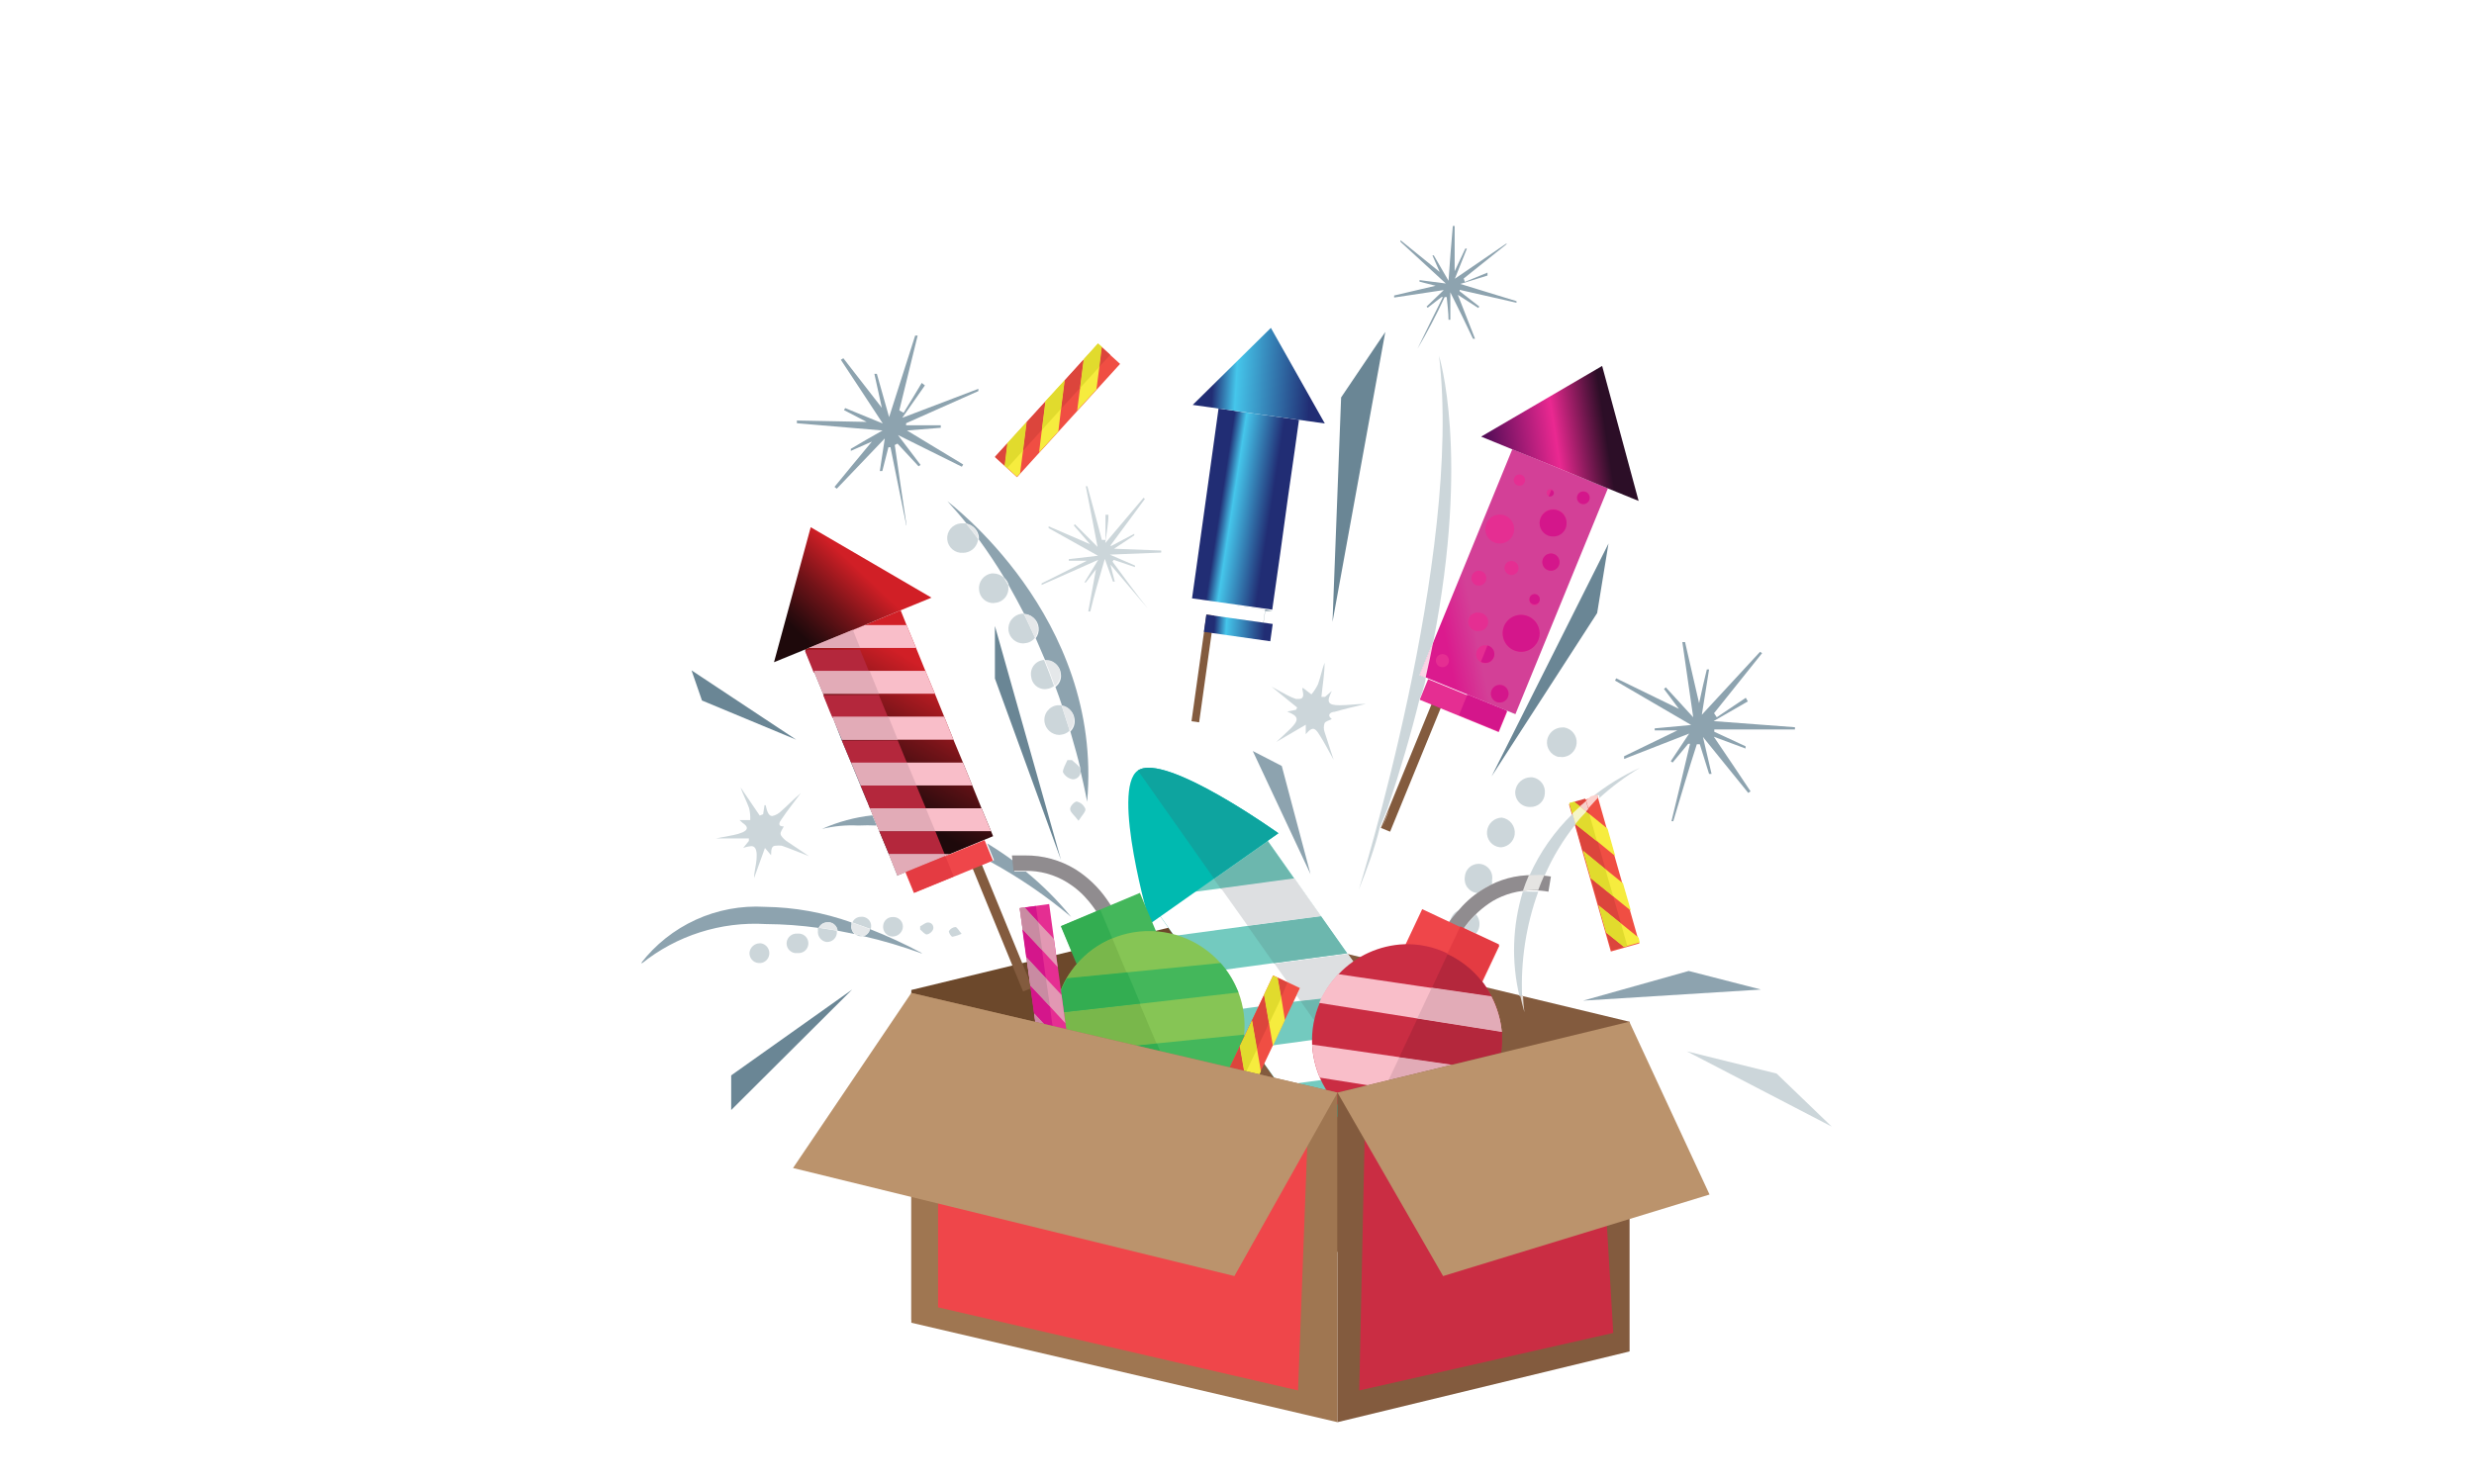 <svg width="320" height="192" viewBox="0 0 320 192" fill="none" xmlns="http://www.w3.org/2000/svg">
<g clip-path="url(#clip0_9_244)" filter="url(#filter0_d_9_244)">
<path fill-rule="evenodd" clip-rule="evenodd" d="M124.585 69.523C124.334 69.544 124.083 69.516 123.843 69.439C123.604 69.363 123.382 69.241 123.19 69.079C122.999 68.917 122.84 68.719 122.725 68.496C122.61 68.273 122.54 68.029 122.519 67.779C122.497 67.529 122.526 67.277 122.602 67.038C122.678 66.799 122.801 66.577 122.962 66.385C123.124 66.193 123.322 66.035 123.546 65.92C123.769 65.804 124.012 65.734 124.262 65.713H124.936C125.483 66.377 126.011 67.051 126.519 67.735C126.48 68.164 126.302 68.569 126.011 68.887C125.719 69.205 125.331 69.418 124.907 69.493L124.585 69.523Z" fill="#CCD6DA"/>
<path fill-rule="evenodd" clip-rule="evenodd" d="M137.011 93.085C136.552 93.078 136.11 92.909 135.762 92.61C135.414 92.31 135.182 91.897 135.107 91.444C135.065 91.189 135.076 90.928 135.139 90.678C135.201 90.427 135.314 90.192 135.47 89.987C135.627 89.781 135.823 89.609 136.048 89.482C136.272 89.355 136.52 89.275 136.777 89.246H137.305C137.685 90.389 138.037 91.503 138.359 92.528C138.057 92.823 137.665 93.008 137.246 93.056L137.011 93.085Z" fill="#CCD6DA"/>
<path fill-rule="evenodd" clip-rule="evenodd" d="M132.351 81.245C131.89 81.244 131.445 81.077 131.096 80.776C130.746 80.476 130.516 80.06 130.446 79.604C130.379 79.092 130.517 78.573 130.83 78.162C131.143 77.751 131.605 77.479 132.117 77.406H132.41C132.937 78.432 133.406 79.487 133.875 80.513C133.721 80.713 133.527 80.879 133.304 81.001C133.082 81.122 132.838 81.195 132.585 81.216L132.351 81.245Z" fill="#CCD6DA"/>
<path fill-rule="evenodd" clip-rule="evenodd" d="M128.512 76.028C128.042 76.037 127.586 75.867 127.238 75.551C126.889 75.235 126.674 74.798 126.637 74.329C126.577 73.833 126.712 73.334 127.012 72.935C127.313 72.536 127.756 72.269 128.249 72.189H128.512C129 72.205 129.467 72.392 129.831 72.717L130.417 73.713C130.417 73.713 130.417 73.713 130.417 73.889C130.45 74.145 130.429 74.404 130.357 74.652C130.285 74.899 130.163 75.129 129.998 75.327C129.833 75.525 129.629 75.687 129.398 75.803C129.168 75.918 128.916 75.985 128.659 75.999L128.512 76.028Z" fill="#CCD6DA"/>
<path fill-rule="evenodd" clip-rule="evenodd" d="M135.164 87.165C134.719 87.167 134.289 87.003 133.959 86.705C133.628 86.407 133.421 85.996 133.377 85.553C133.326 85.299 133.33 85.037 133.39 84.784C133.449 84.532 133.561 84.295 133.719 84.09C133.878 83.884 134.078 83.715 134.307 83.593C134.536 83.472 134.788 83.401 135.047 83.385C135.516 84.528 135.956 85.641 136.337 86.755C136.063 86.963 135.74 87.094 135.399 87.136L135.164 87.165Z" fill="#CCD6DA"/>
<path fill-rule="evenodd" clip-rule="evenodd" d="M138.77 98.829C138.496 98.787 138.235 98.681 138.011 98.518C137.786 98.354 137.604 98.139 137.48 97.891C137.48 97.452 137.832 96.865 138.067 96.338H138.653C139.034 96.719 139.561 97.041 139.766 97.481V97.862C139.759 98.121 139.65 98.367 139.464 98.547C139.278 98.728 139.029 98.829 138.77 98.829Z" fill="#CCD6DA"/>
<path fill-rule="evenodd" clip-rule="evenodd" d="M139.501 104.192C138.974 103.489 138.446 103.108 138.417 102.697C138.388 102.287 139.003 101.701 139.267 101.701C139.514 101.757 139.744 101.871 139.938 102.034C140.132 102.198 140.283 102.405 140.38 102.639C140.498 102.961 139.97 103.459 139.501 104.192Z" fill="#CCD6DA"/>
<path fill-rule="evenodd" clip-rule="evenodd" d="M98.123 122.596C97.951 122.586 97.784 122.54 97.632 122.463C97.479 122.385 97.343 122.277 97.234 122.146C97.124 122.014 97.042 121.861 96.993 121.697C96.945 121.532 96.93 121.36 96.95 121.19C96.998 120.879 97.153 120.594 97.389 120.385C97.624 120.177 97.925 120.057 98.24 120.047H98.445C98.772 120.104 99.064 120.286 99.26 120.553C99.457 120.821 99.543 121.154 99.5 121.483C99.463 121.812 99.298 122.114 99.04 122.322C98.782 122.531 98.453 122.629 98.123 122.596Z" fill="#CCD6DA"/>
<path fill-rule="evenodd" clip-rule="evenodd" d="M115.501 119.167H115.325C115.156 119.146 114.993 119.091 114.846 119.005C114.699 118.919 114.571 118.804 114.47 118.667C114.368 118.53 114.296 118.374 114.257 118.208C114.217 118.042 114.212 117.87 114.241 117.702C114.278 117.404 114.424 117.131 114.652 116.936C114.88 116.741 115.172 116.638 115.472 116.647H115.677C115.848 116.664 116.013 116.717 116.162 116.802C116.312 116.887 116.442 117.002 116.544 117.14C116.646 117.278 116.718 117.435 116.755 117.603C116.793 117.771 116.795 117.944 116.761 118.112C116.697 118.403 116.539 118.663 116.311 118.854C116.083 119.045 115.798 119.155 115.501 119.167Z" fill="#CCD6DA"/>
<path fill-rule="evenodd" clip-rule="evenodd" d="M107.06 119.872H106.884C106.543 119.814 106.239 119.625 106.036 119.346C105.834 119.066 105.749 118.719 105.8 118.377C105.783 118.26 105.783 118.142 105.8 118.025L108.232 118.406C108.245 118.543 108.245 118.68 108.232 118.817C108.186 119.1 108.044 119.358 107.831 119.55C107.618 119.742 107.346 119.855 107.06 119.872Z" fill="#CCD6DA"/>
<path fill-rule="evenodd" clip-rule="evenodd" d="M103.046 121.307H102.812C102.481 121.257 102.185 121.077 101.987 120.808C101.789 120.539 101.706 120.202 101.757 119.872C101.806 119.566 101.963 119.289 102.2 119.09C102.437 118.89 102.737 118.783 103.046 118.787H103.398C103.732 118.814 104.042 118.973 104.259 119.229C104.476 119.484 104.583 119.816 104.555 120.15C104.528 120.484 104.369 120.794 104.114 121.011C103.858 121.228 103.527 121.335 103.193 121.307H103.046Z" fill="#CCD6DA"/>
<path fill-rule="evenodd" clip-rule="evenodd" d="M111.455 119.138H111.221C110.987 119.089 110.767 118.989 110.576 118.845L111.749 119.109L111.455 119.138ZM112.628 118.2L110.254 117.35C110.343 117.129 110.497 116.941 110.696 116.81C110.895 116.679 111.129 116.612 111.368 116.617H111.631C111.796 116.638 111.954 116.693 112.096 116.778C112.239 116.863 112.362 116.976 112.458 117.111C112.555 117.246 112.622 117.399 112.656 117.562C112.69 117.724 112.691 117.891 112.657 118.054C112.657 118.054 112.628 118.171 112.628 118.2Z" fill="#CCD6DA"/>
<path fill-rule="evenodd" clip-rule="evenodd" d="M119.897 118.903C119.604 118.903 119.311 118.493 119.018 118.258V117.848C119.369 117.672 119.692 117.35 120.043 117.35C120.153 117.348 120.262 117.373 120.36 117.422C120.458 117.471 120.542 117.544 120.606 117.634C120.669 117.723 120.71 117.827 120.724 117.936C120.739 118.045 120.726 118.155 120.688 118.258C120.615 118.42 120.506 118.562 120.368 118.674C120.231 118.786 120.07 118.864 119.897 118.903Z" fill="#CCD6DA"/>
<path fill-rule="evenodd" clip-rule="evenodd" d="M123.208 119.198C123.003 119.198 122.681 118.612 122.739 118.465C122.827 118.321 122.947 118.198 123.089 118.107C123.231 118.015 123.392 117.957 123.56 117.938C123.794 117.938 124 118.377 124.381 118.817C124.006 118.989 123.612 119.116 123.208 119.198Z" fill="#CCD6DA"/>
<path fill-rule="evenodd" clip-rule="evenodd" d="M138.565 116.647C135.324 113.921 131.819 111.525 128.103 109.496L128.571 109.291L127.692 107.122C128.894 107.855 130.037 108.617 131.062 109.379L131.209 110.756H132.674C134.821 112.507 136.785 114.471 138.536 116.617L138.565 116.647ZM106.328 105.247C108.391 104.323 110.587 103.73 112.834 103.488L113.391 104.807C112.6 104.768 111.808 104.768 111.017 104.807C109.441 104.725 107.862 104.873 106.328 105.247Z" fill="#8DA3AF"/>
<path d="M206.632 101L202.939 102.049L208.354 121.106L212.046 120.056L206.632 101Z" fill="#F04E43"/>
<path fill-rule="evenodd" clip-rule="evenodd" d="M203.008 101.906L203.77 104.573L206.671 106.918L208.928 108.764L207.931 105.218L205.645 103.372L203.623 101.73L203.008 101.906Z" fill="#F6EC3E"/>
<path fill-rule="evenodd" clip-rule="evenodd" d="M204.768 108.061L205.764 111.636L208.665 113.98L210.951 115.827L209.925 112.281L207.64 110.434L204.768 108.061Z" fill="#F6EC3E"/>
<path fill-rule="evenodd" clip-rule="evenodd" d="M206.76 115.123L207.756 118.669L210.042 120.515L212.093 119.929L211.947 119.314L209.661 117.468L206.76 115.123Z" fill="#F6EC3E"/>
<path fill-rule="evenodd" clip-rule="evenodd" d="M208.43 120.985L207.551 117.908L208.43 120.985L210.042 120.516L208.43 120.985Z" fill="#2B5166"/>
<path fill-rule="evenodd" clip-rule="evenodd" d="M208.43 120.985L207.551 117.908L207.756 118.67L210.042 120.516L208.43 120.985Z" fill="#DC453C"/>
<path fill-rule="evenodd" clip-rule="evenodd" d="M210.336 120.428L210.482 120.398L210.336 120.428Z" fill="#2B5166"/>
<path fill-rule="evenodd" clip-rule="evenodd" d="M209.661 117.469L206.76 115.124L205.764 111.637L208.665 113.981L209.661 117.469Z" fill="#DC453C"/>
<path fill-rule="evenodd" clip-rule="evenodd" d="M203.623 101.731L205.059 101.32L203.623 101.731Z" fill="#2B5166"/>
<path fill-rule="evenodd" clip-rule="evenodd" d="M207.638 110.434L204.707 108.061L203.74 104.632L206.671 106.947L207.667 110.464L207.638 110.434ZM205.645 103.372L205.147 102.991L205.44 102.668L205.645 103.372ZM204.356 102.317L203.623 101.731L205.059 101.32V101.643L204.356 102.317Z" fill="#DC453C"/>
<path fill-rule="evenodd" clip-rule="evenodd" d="M206.642 106.918L203.711 104.602C204.151 104.046 204.62 103.518 205.089 102.991L205.587 103.372L206.583 106.918H206.642ZM203.359 103.225L204.356 102.316L203.623 101.73L202.979 101.906L203.359 103.225Z" fill="#E1DB2D"/>
<path fill-rule="evenodd" clip-rule="evenodd" d="M208.665 113.98L205.764 111.636L204.768 108.061L207.64 110.434L208.665 113.98Z" fill="#E1DB2D"/>
<path fill-rule="evenodd" clip-rule="evenodd" d="M210.042 120.515L207.756 118.669L207.551 117.907L206.76 115.123L209.661 117.468L210.482 120.398L210.335 120.427L210.042 120.515Z" fill="#E1DB2D"/>
<path d="M142.038 42.5L128.705 57.152L131.545 59.736L144.878 45.083L142.038 42.5Z" fill="#F04E43"/>
<path fill-rule="evenodd" clip-rule="evenodd" d="M142.022 42.443L140.176 44.495L139.707 48.187L139.326 51.118L141.817 48.392L142.198 45.462L142.521 42.883L142.022 42.443Z" fill="#F6EC3E"/>
<path fill-rule="evenodd" clip-rule="evenodd" d="M137.714 47.191L135.223 49.917L134.754 53.639L134.402 56.54L136.893 53.815L137.245 50.884L137.714 47.191Z" fill="#F6EC3E"/>
<path fill-rule="evenodd" clip-rule="evenodd" d="M132.792 52.613L130.301 55.339L129.949 58.24L131.532 59.676L131.942 59.236L132.323 56.306L132.792 52.613Z" fill="#F6EC3E"/>
<path fill-rule="evenodd" clip-rule="evenodd" d="M129.948 58.239L128.688 57.097L136.805 48.188L135.223 49.917L134.754 53.638L132.321 56.305L132.79 52.613L130.299 55.338L129.948 58.239Z" fill="#DC453C"/>
<path fill-rule="evenodd" clip-rule="evenodd" d="M143.606 43.91L142.521 42.885L143.606 43.91Z" fill="#2B5166"/>
<path fill-rule="evenodd" clip-rule="evenodd" d="M137.246 50.885L137.715 47.193L142.023 42.445L140.147 44.497L139.679 48.219L137.246 50.885ZM142.17 45.464L142.492 42.885L143.606 43.911L142.17 45.464Z" fill="#DC453C"/>
<path fill-rule="evenodd" clip-rule="evenodd" d="M139.707 48.187L140.176 44.495L142.022 42.443L142.52 42.883L142.198 45.462L139.707 48.187Z" fill="#E1DB2D"/>
<path fill-rule="evenodd" clip-rule="evenodd" d="M134.754 53.639L135.223 49.917L136.805 48.188L137.714 47.191L137.245 50.884L134.754 53.639Z" fill="#E1DB2D"/>
<path fill-rule="evenodd" clip-rule="evenodd" d="M130.272 58.562L129.949 58.24L130.301 55.339L132.792 52.613L132.323 56.306L130.272 58.562Z" fill="#E1DB2D"/>
<path fill-rule="evenodd" clip-rule="evenodd" d="M117.875 168.755L155.621 154.043V116.941L117.875 126.085V168.755Z" fill="#6C482B"/>
<path fill-rule="evenodd" clip-rule="evenodd" d="M155.621 116.941L210.746 130.188V172.857L155.621 154.043V116.941Z" fill="#835B3E"/>
<path fill-rule="evenodd" clip-rule="evenodd" d="M201.867 95.927H201.544C201.084 95.809 200.683 95.526 200.418 95.131C200.153 94.737 200.043 94.258 200.108 93.788C200.184 93.327 200.419 92.907 200.772 92.602C201.126 92.296 201.575 92.125 202.042 92.117H202.335C202.811 92.201 203.238 92.459 203.532 92.842C203.827 93.224 203.968 93.703 203.928 94.184C203.887 94.665 203.668 95.114 203.314 95.442C202.96 95.769 202.496 95.953 202.013 95.956L201.867 95.927Z" fill="#CCD6DA"/>
<path fill-rule="evenodd" clip-rule="evenodd" d="M190.905 118.786L189.381 118.083C189.452 117.97 189.531 117.862 189.616 117.76C190.013 117.244 190.444 116.755 190.905 116.295C191.086 116.507 191.219 116.756 191.295 117.024C191.371 117.292 191.388 117.573 191.345 117.848C191.291 118.197 191.138 118.522 190.905 118.786ZM187.564 117.204C187.621 116.892 187.751 116.599 187.945 116.349C188.139 116.099 188.391 115.899 188.678 115.768C188.279 116.234 187.907 116.723 187.564 117.233V117.204Z" fill="#CCD6DA"/>
<path fill-rule="evenodd" clip-rule="evenodd" d="M194.246 107.62H194.012C193.519 107.569 193.066 107.324 192.753 106.939C192.44 106.555 192.292 106.062 192.341 105.569C192.384 105.089 192.602 104.642 192.953 104.312C193.305 103.983 193.765 103.794 194.246 103.781C194.758 103.854 195.22 104.126 195.533 104.537C195.846 104.949 195.984 105.467 195.917 105.979C195.856 106.398 195.66 106.785 195.358 107.081C195.056 107.378 194.666 107.567 194.246 107.62Z" fill="#CCD6DA"/>
<path fill-rule="evenodd" clip-rule="evenodd" d="M197.938 102.405H197.762C197.504 102.391 197.253 102.325 197.022 102.209C196.792 102.093 196.588 101.931 196.423 101.733C196.258 101.535 196.136 101.305 196.063 101.058C195.991 100.811 195.971 100.551 196.003 100.295C196.073 99.821 196.308 99.387 196.668 99.071C197.027 98.754 197.488 98.575 197.967 98.566H198.201C198.697 98.639 199.145 98.904 199.447 99.305C199.748 99.706 199.88 100.209 199.813 100.706C199.783 101.177 199.57 101.619 199.22 101.936C198.87 102.253 198.41 102.422 197.938 102.405Z" fill="#CCD6DA"/>
<path fill-rule="evenodd" clip-rule="evenodd" d="M191.081 113.54C190.833 113.516 190.593 113.441 190.375 113.319C190.158 113.198 189.968 113.033 189.816 112.835C189.665 112.638 189.556 112.411 189.497 112.169C189.437 111.927 189.427 111.676 189.469 111.431C189.499 110.972 189.704 110.542 190.043 110.231C190.381 109.92 190.826 109.752 191.286 109.76H191.315C191.572 109.772 191.824 109.839 192.053 109.958C192.283 110.076 192.483 110.242 192.642 110.446C192.801 110.649 192.914 110.884 192.973 111.135C193.032 111.386 193.036 111.647 192.985 111.899C193.002 112.065 193.002 112.232 192.985 112.398C192.673 112.546 192.37 112.712 192.077 112.896C191.733 113.092 191.401 113.308 191.081 113.54Z" fill="#CCD6DA"/>
<path d="M163.194 105.672L149.301 115.465L167.756 141.646L181.649 131.853L163.194 105.672Z" fill="#73CABF"/>
<path d="M180.451 132.757L168.953 140.861L171.064 143.855L182.561 135.751L180.451 132.757Z" fill="#00BAB0"/>
<path fill-rule="evenodd" clip-rule="evenodd" d="M149.32 115.447L151.899 119.08L161.394 117.791L170.86 116.531L167.431 111.637L157.936 112.926L154.625 113.366L151.694 113.776L149.32 115.447Z" fill="white"/>
<path fill-rule="evenodd" clip-rule="evenodd" d="M155.27 123.886L158.728 128.78L168.194 127.49L177.689 126.201L174.26 121.336L164.765 122.596L155.27 123.886Z" fill="white"/>
<path fill-rule="evenodd" clip-rule="evenodd" d="M162.098 133.587L165.556 138.452L173.849 137.338L181.645 131.828L181.088 131.008L171.593 132.297L162.098 133.587Z" fill="white"/>
<path fill-rule="evenodd" clip-rule="evenodd" d="M148.734 117.527L165.351 105.805C165.351 105.805 150.698 95.284 147.181 97.687C143.665 100.09 148.734 117.527 148.734 117.527Z" fill="#00BAB0"/>
<path fill-rule="evenodd" clip-rule="evenodd" d="M169.893 129.894L168.193 127.491L170.889 127.139C170.88 127.207 170.88 127.276 170.889 127.344L170.713 127.755C170.413 128.444 170.178 129.161 170.01 129.894H169.893ZM164.764 122.626L161.365 117.79L170.86 116.53L174.992 122.392L174.23 121.337L164.764 122.626ZM168.896 113.834L167.402 111.724L157.936 113.014L157.027 111.753L163.973 106.859L168.896 113.834Z" fill="#6CB7AE"/>
<path fill-rule="evenodd" clip-rule="evenodd" d="M161.394 117.791L157.936 112.926L167.431 111.637L168.896 113.747L170.86 116.531L161.394 117.791Z" fill="#DDDFE1"/>
<path fill-rule="evenodd" clip-rule="evenodd" d="M168.192 127.49L167.694 126.787L168.134 125.878L166.61 125.175L164.852 122.684L174.317 121.395L175.079 122.45C174.383 122.932 173.735 123.482 173.145 124.091C172.266 125.008 171.535 126.056 170.977 127.197L168.192 127.49Z" fill="#DDDFE1"/>
<path fill-rule="evenodd" clip-rule="evenodd" d="M157.026 111.665L147.18 97.686C147.594 97.436 148.073 97.314 148.557 97.334C153.481 97.334 165.35 105.804 165.35 105.804L163.972 106.771L157.026 111.665Z" fill="#0EA49F"/>
<path fill-rule="evenodd" clip-rule="evenodd" d="M187.094 122.509H186.684H187.065H186.655H187.036C187.637 120.805 188.497 119.203 189.585 117.761C190.535 116.503 191.707 115.431 193.044 114.596C194.631 113.658 196.445 113.171 198.289 113.19C198.957 113.192 199.624 113.251 200.282 113.365L200.605 111.402C199.838 111.287 199.064 111.229 198.289 111.226C196.08 111.19 193.906 111.78 192.018 112.926C190.802 113.641 189.713 114.552 188.794 115.622C187.625 116.885 186.639 118.306 185.864 119.842C185.54 120.515 185.266 121.21 185.043 121.923L186.948 122.509H187.094Z" fill="#908C8F"/>
<path d="M183.956 115.624L181.406 121.031L191.4 125.742L193.949 120.335L183.956 115.624Z" fill="#EF464A"/>
<path fill-rule="evenodd" clip-rule="evenodd" d="M193.103 137.747C192.624 138.81 191.992 139.797 191.227 140.678C189.856 142.229 188.115 143.41 186.166 144.11C184.217 144.81 182.123 145.007 180.077 144.683C178.032 144.358 176.101 143.523 174.465 142.255C172.828 140.986 171.537 139.325 170.713 137.425C170.134 136.067 169.797 134.619 169.717 133.146C169.629 131.286 169.969 129.431 170.713 127.724L170.889 127.314C171.468 126.095 172.24 124.976 173.175 124.002C175.391 121.67 178.429 120.293 181.644 120.163C183.558 120.107 185.457 120.509 187.183 121.336C188.928 122.149 190.454 123.364 191.638 124.882C192.109 125.475 192.521 126.113 192.869 126.787C193.643 128.274 194.106 129.904 194.232 131.576C194.358 133.249 194.144 134.929 193.601 136.516C193.455 137.044 193.279 137.454 193.103 137.747Z" fill="#CA2D43"/>
<path fill-rule="evenodd" clip-rule="evenodd" d="M194.246 131.506L170.625 127.755L170.801 127.345C171.38 126.125 172.152 125.007 173.087 124.033L192.898 126.964C193.633 128.378 194.09 129.92 194.246 131.506Z" fill="#F9BEC9"/>
<path fill-rule="evenodd" clip-rule="evenodd" d="M193.103 137.748C192.624 138.811 191.992 139.798 191.227 140.678L170.713 137.425C170.134 136.068 169.797 134.62 169.717 133.146L193.719 136.605C193.455 137.044 193.279 137.455 193.103 137.748Z" fill="#F9BEC9"/>
<path fill-rule="evenodd" clip-rule="evenodd" d="M191.638 125C190.455 123.482 188.928 122.267 187.184 121.454L188.883 117.85L193.895 120.194L191.638 125Z" fill="#E43B42"/>
<path fill-rule="evenodd" clip-rule="evenodd" d="M181.937 144.957C180.114 144.957 178.314 144.556 176.662 143.784L179.036 138.773L191.315 140.678C190.162 142.012 188.736 143.081 187.133 143.815C185.53 144.548 183.788 144.927 182.025 144.927L181.937 144.957ZM193.66 136.634L180.97 134.817L183.344 129.776L194.275 131.505C194.275 131.857 194.275 132.238 194.275 132.619C194.268 133.985 194.04 135.34 193.601 136.634H193.66ZM192.927 126.904L185.22 125.79L187.242 121.453C188.986 122.266 190.513 123.481 191.696 124.999C192.147 125.595 192.539 126.233 192.868 126.904H192.927Z" fill="#B4273C"/>
<path fill-rule="evenodd" clip-rule="evenodd" d="M194.246 131.506L183.314 129.777L185.19 125.791L192.898 126.905C193.64 128.337 194.098 129.899 194.246 131.506Z" fill="#E2ABB7"/>
<path fill-rule="evenodd" clip-rule="evenodd" d="M191.316 140.678L179.125 138.744L181.001 134.787L193.69 136.604C193.69 137.014 193.368 137.425 193.192 137.835C192.706 138.867 192.074 139.824 191.316 140.678Z" fill="#E2ABB7"/>
<path fill-rule="evenodd" clip-rule="evenodd" d="M145.862 119.959C145.283 117.956 144.372 116.064 143.166 114.362C142.085 112.801 140.699 111.475 139.092 110.464C137.134 109.27 134.88 108.65 132.586 108.677H130.887L131.092 110.669H132.586C134.509 110.636 136.401 111.155 138.037 112.164C139.093 112.816 140.034 113.638 140.821 114.596C141.819 115.802 142.638 117.144 143.254 118.582C143.488 119.139 143.664 119.608 143.781 119.959C143.899 120.311 143.781 120.252 143.781 120.34L145.862 119.959Z" fill="#908C8F"/>
<path d="M147.439 113.525L137.252 117.801L139.566 123.313L149.753 119.037L147.439 113.525Z" fill="#44B75B"/>
<path fill-rule="evenodd" clip-rule="evenodd" d="M137.274 135.551C137.705 136.607 138.287 137.594 139.003 138.481C140.681 140.578 142.996 142.07 145.598 142.731C148.201 143.392 150.947 143.186 153.422 142.145C156.216 140.988 158.481 138.837 159.781 136.108C160.414 134.771 160.801 133.332 160.924 131.858C161.098 130.009 160.848 128.145 160.192 126.407L160.016 125.997C159.195 124.062 157.895 122.368 156.238 121.074C154.581 119.781 152.622 118.932 150.545 118.606C148.469 118.281 146.343 118.49 144.37 119.214C142.397 119.938 140.64 121.153 139.267 122.744C138.776 123.321 138.334 123.938 137.948 124.59C137.123 126.05 136.597 127.66 136.401 129.326C136.205 130.991 136.342 132.679 136.805 134.291C136.952 134.818 137.098 135.141 137.274 135.551Z" fill="#86C555"/>
<path fill-rule="evenodd" clip-rule="evenodd" d="M136.426 129.131L160.193 126.405L160.017 125.995C159.494 124.753 158.771 123.605 157.878 122.596L137.95 124.588C137.152 125.989 136.634 127.532 136.426 129.131Z" fill="#44B75B"/>
<path fill-rule="evenodd" clip-rule="evenodd" d="M137.276 135.55C137.706 136.606 138.289 137.593 139.005 138.481L159.783 136.107C160.415 134.77 160.802 133.331 160.926 131.857L136.807 134.29C136.953 134.817 137.1 135.14 137.276 135.55Z" fill="#44B75B"/>
<path fill-rule="evenodd" clip-rule="evenodd" d="M138.594 121.073L137.246 117.85L138.594 121.073Z" fill="#2B5166"/>
<path fill-rule="evenodd" clip-rule="evenodd" d="M139.297 122.743L138.594 121.072L139.297 122.743Z" fill="#614025"/>
<path fill-rule="evenodd" clip-rule="evenodd" d="M139.268 122.743L138.565 121.072L137.217 117.848L142.316 115.709L143.869 119.402C142.097 120.143 140.522 121.287 139.268 122.743Z" fill="#33AD51"/>
<path fill-rule="evenodd" clip-rule="evenodd" d="M148.646 143.111C146.795 143.108 144.968 142.69 143.3 141.889C141.632 141.088 140.164 139.923 139.004 138.481L151.284 137.074L153.423 142.144C151.913 142.789 150.288 143.118 148.646 143.111ZM138.301 134.143L137.773 130.392L137.598 128.985L147.415 127.872L149.584 133L138.301 134.143ZM137.949 124.59C138.335 123.938 138.777 123.32 139.268 122.743C140.521 121.287 142.097 120.144 143.869 119.402L145.715 123.828L137.949 124.59Z" fill="#79B74B"/>
<path fill-rule="evenodd" clip-rule="evenodd" d="M137.598 128.957L137.275 126.7V126.114C137.51 125.587 137.774 125.059 138.037 124.561L145.803 123.799L147.503 127.843L137.598 128.957Z" fill="#33AD51"/>
<path fill-rule="evenodd" clip-rule="evenodd" d="M139.005 138.48C138.289 137.593 137.706 136.605 137.276 135.55C137.165 135.301 137.067 135.046 136.982 134.788L138.36 134.612V134.143L149.643 133L151.342 137.074L139.005 138.48Z" fill="#33AD51"/>
<path d="M126.789 109.361L125.596 109.85L132.329 126.283L133.522 125.794L126.789 109.361Z" fill="#835B3E"/>
<path fill-rule="evenodd" clip-rule="evenodd" d="M128.453 106.185L122.856 108.5L116.086 111.255L114.972 108.5L113.741 105.54L112.54 102.58L111.338 99.62L110.107 96.66L108.906 93.701L107.675 90.711L106.473 87.751L105.272 84.791L104.129 82.037L104.598 81.832L111.836 78.872L116.496 76.967L117.258 78.872L118.489 81.832L119.69 84.791L120.921 87.751L122.123 90.711L123.324 93.701L124.555 96.66L125.757 99.62L126.958 102.58L128.189 105.54L128.453 106.185Z" fill="url(#paint0_linear_9_244)"/>
<path fill-rule="evenodd" clip-rule="evenodd" d="M118.489 81.831H104.598L111.836 78.871H117.258L118.489 81.831Z" fill="#F9BEC9"/>
<path fill-rule="evenodd" clip-rule="evenodd" d="M120.923 87.751H106.475L105.273 84.791H119.692L120.923 87.751Z" fill="#F9BEC9"/>
<path fill-rule="evenodd" clip-rule="evenodd" d="M123.325 93.7H108.907L107.676 90.711H122.124L123.325 93.7Z" fill="#F9BEC9"/>
<path fill-rule="evenodd" clip-rule="evenodd" d="M125.757 99.62H111.338L110.107 96.66H124.555L125.757 99.62Z" fill="#F9BEC9"/>
<path fill-rule="evenodd" clip-rule="evenodd" d="M128.19 105.54H113.743L112.541 102.58H126.96L128.19 105.54Z" fill="#F9BEC9"/>
<path fill-rule="evenodd" clip-rule="evenodd" d="M122.856 108.5L116.086 111.255L114.973 108.5H122.856Z" fill="#F9BEC9"/>
<path fill-rule="evenodd" clip-rule="evenodd" d="M100.115 83.677L120.483 75.325L104.863 66.211L100.115 83.677Z" fill="url(#paint1_linear_9_244)"/>
<path d="M127.345 106.692L117.121 110.879L118.209 113.537L128.434 109.35L127.345 106.692Z" fill="#EF464A"/>
<path fill-rule="evenodd" clip-rule="evenodd" d="M116.087 111.372L113.449 104.925L113.743 105.657L114.944 108.588L116.087 111.343V111.372Z" fill="#2B5166"/>
<path fill-rule="evenodd" clip-rule="evenodd" d="M113.449 104.807L112.922 103.488L113.449 104.807Z" fill="#8195A1"/>
<path fill-rule="evenodd" clip-rule="evenodd" d="M122.182 108.501H114.973L113.742 105.541H120.981L122.182 108.501Z" fill="#B4273C"/>
<path fill-rule="evenodd" clip-rule="evenodd" d="M112.189 101.672L107.735 90.858L108.878 93.789L110.109 96.719L111.31 99.65L112.16 101.702L112.189 101.672ZM107.412 89.95L104.101 82.066L100.115 83.707L104.13 82.066L105.244 84.821L106.475 87.752L107.412 89.95Z" fill="#2B5166"/>
<path fill-rule="evenodd" clip-rule="evenodd" d="M119.749 102.581H112.51L112.159 101.672L111.309 99.621H118.518L119.749 102.551V102.581ZM117.317 96.719H110.107L108.876 93.789H116.115L117.317 96.719ZM114.884 90.858H107.675L107.382 90.184L106.473 87.928H113.683L114.884 90.858ZM112.452 84.997H105.243L104.129 82.242L104.568 82.066H111.25L112.452 84.997Z" fill="#B4273C"/>
<path fill-rule="evenodd" clip-rule="evenodd" d="M111.25 81.831H104.598L110.312 79.486L111.25 81.831Z" fill="#E2ABB7"/>
<path fill-rule="evenodd" clip-rule="evenodd" d="M113.684 87.751H106.475L105.273 84.791H112.483L113.684 87.751Z" fill="#E2ABB7"/>
<path fill-rule="evenodd" clip-rule="evenodd" d="M116.116 93.7H108.907L107.734 90.858L107.676 90.711H114.914L116.116 93.7Z" fill="#E2ABB7"/>
<path fill-rule="evenodd" clip-rule="evenodd" d="M118.548 99.62H111.338L110.107 96.66H117.317L118.548 99.62Z" fill="#E2ABB7"/>
<path fill-rule="evenodd" clip-rule="evenodd" d="M120.981 105.54H113.743L113.45 104.807L112.922 103.489L112.629 102.756L112.541 102.58H119.75L120.981 105.54Z" fill="#E2ABB7"/>
<path fill-rule="evenodd" clip-rule="evenodd" d="M116.086 111.255L114.973 108.5H122.182L122.27 108.734L117.171 110.815L116.086 111.255Z" fill="#E2ABB7"/>
<path fill-rule="evenodd" clip-rule="evenodd" d="M118.256 113.482L117.172 110.815L122.271 108.734L123.355 111.401L118.256 113.482Z" fill="#E43B42"/>
<path d="M185.34 88.68L178.609 105.115L179.803 105.604L186.533 89.169L185.34 88.68Z" fill="#835B3E"/>
<path d="M195.608 56.124L183.646 85.332L196.013 90.396L207.975 61.188L195.608 56.124Z" fill="url(#paint2_linear_9_244)"/>
<path d="M196.531 60.848C196.936 60.848 197.264 60.52 197.264 60.115C197.264 59.711 196.936 59.383 196.531 59.383C196.127 59.383 195.799 59.711 195.799 60.115C195.799 60.52 196.127 60.848 196.531 60.848Z" fill="#E52E92"/>
<path fill-rule="evenodd" clip-rule="evenodd" d="M202.628 65.626C202.632 65.854 202.59 66.08 202.504 66.292C202.419 66.503 202.292 66.696 202.13 66.857C201.969 67.018 201.777 67.145 201.565 67.231C201.354 67.317 201.127 67.359 200.899 67.355C200.669 67.359 200.441 67.317 200.228 67.231C200.015 67.146 199.821 67.02 199.657 66.859C199.494 66.698 199.364 66.506 199.275 66.294C199.186 66.082 199.141 65.855 199.141 65.626C199.141 65.395 199.186 65.166 199.274 64.953C199.363 64.739 199.492 64.545 199.656 64.382C199.819 64.219 200.013 64.089 200.226 64.001C200.439 63.913 200.668 63.867 200.899 63.867C201.128 63.867 201.356 63.913 201.567 64.001C201.779 64.09 201.971 64.22 202.132 64.384C202.293 64.548 202.42 64.742 202.505 64.955C202.59 65.168 202.632 65.396 202.628 65.626Z" fill="#E52E92"/>
<path d="M204.797 63.223C205.25 63.223 205.618 62.856 205.618 62.403C205.618 61.949 205.25 61.582 204.797 61.582C204.344 61.582 203.977 61.949 203.977 62.403C203.977 62.856 204.344 63.223 204.797 63.223Z" fill="#E52E92"/>
<path fill-rule="evenodd" clip-rule="evenodd" d="M195.859 66.446C195.859 66.817 195.749 67.18 195.543 67.488C195.336 67.796 195.043 68.037 194.701 68.179C194.358 68.321 193.981 68.358 193.617 68.285C193.253 68.213 192.919 68.034 192.657 67.772C192.394 67.51 192.216 67.176 192.143 66.812C192.071 66.448 192.108 66.071 192.25 65.728C192.392 65.385 192.633 65.093 192.941 64.886C193.249 64.68 193.612 64.57 193.983 64.57C194.48 64.57 194.958 64.768 195.309 65.12C195.661 65.471 195.859 65.948 195.859 66.446Z" fill="#E52E92"/>
<path fill-rule="evenodd" clip-rule="evenodd" d="M201.719 70.725C201.719 70.945 201.654 71.161 201.532 71.344C201.409 71.527 201.235 71.669 201.032 71.754C200.829 71.838 200.605 71.86 200.389 71.817C200.172 71.774 199.974 71.668 199.818 71.513C199.663 71.357 199.557 71.158 199.514 70.942C199.471 70.726 199.493 70.502 199.577 70.299C199.661 70.095 199.804 69.921 199.987 69.799C200.17 69.677 200.386 69.611 200.606 69.611C200.901 69.611 201.184 69.729 201.393 69.938C201.602 70.146 201.719 70.43 201.719 70.725Z" fill="#E52E92"/>
<path fill-rule="evenodd" clip-rule="evenodd" d="M192.253 72.805C192.253 73.061 192.151 73.307 191.969 73.489C191.788 73.67 191.542 73.772 191.285 73.772C191.029 73.772 190.783 73.67 190.602 73.489C190.42 73.307 190.318 73.061 190.318 72.805C190.318 72.549 190.42 72.302 190.602 72.121C190.783 71.94 191.029 71.838 191.285 71.838C191.542 71.838 191.788 71.94 191.969 72.121C192.151 72.302 192.253 72.549 192.253 72.805Z" fill="#E52E92"/>
<path fill-rule="evenodd" clip-rule="evenodd" d="M199.14 79.927C199.14 80.564 198.887 81.175 198.436 81.626C197.986 82.076 197.374 82.33 196.737 82.33C196.105 82.322 195.501 82.065 195.057 81.615C194.612 81.166 194.363 80.559 194.363 79.927C194.363 79.297 194.613 78.693 195.059 78.248C195.504 77.803 196.107 77.553 196.737 77.553C197.369 77.553 197.976 77.802 198.426 78.246C198.876 78.691 199.132 79.294 199.14 79.927Z" fill="#E52E92"/>
<path fill-rule="evenodd" clip-rule="evenodd" d="M192.489 78.462C192.489 78.619 192.457 78.774 192.397 78.918C192.336 79.062 192.247 79.192 192.135 79.302C192.023 79.411 191.89 79.497 191.745 79.554C191.599 79.611 191.443 79.638 191.287 79.635C191.116 79.662 190.94 79.651 190.773 79.604C190.606 79.557 190.451 79.474 190.319 79.361C190.187 79.248 190.081 79.108 190.009 78.951C189.936 78.793 189.898 78.621 189.898 78.448C189.898 78.274 189.936 78.103 190.009 77.945C190.081 77.787 190.187 77.647 190.319 77.534C190.451 77.421 190.606 77.339 190.773 77.291C190.94 77.244 191.116 77.234 191.287 77.261C191.606 77.261 191.911 77.387 192.137 77.613C192.362 77.838 192.489 78.144 192.489 78.462Z" fill="#E52E92"/>
<path fill-rule="evenodd" clip-rule="evenodd" d="M199.14 75.677C199.14 75.764 199.123 75.851 199.088 75.931C199.054 76.011 199.004 76.084 198.941 76.144C198.878 76.204 198.803 76.251 198.722 76.281C198.64 76.312 198.553 76.326 198.466 76.322C198.295 76.322 198.131 76.254 198.01 76.133C197.889 76.012 197.821 75.848 197.821 75.677C197.8 75.579 197.802 75.477 197.825 75.38C197.849 75.282 197.894 75.191 197.957 75.113C198.02 75.035 198.1 74.972 198.191 74.929C198.281 74.886 198.38 74.863 198.481 74.863C198.581 74.863 198.68 74.886 198.771 74.929C198.861 74.972 198.941 75.035 199.004 75.113C199.068 75.191 199.113 75.282 199.136 75.38C199.159 75.477 199.161 75.579 199.14 75.677Z" fill="#E52E92"/>
<path fill-rule="evenodd" clip-rule="evenodd" d="M193.28 82.624C193.286 82.857 193.222 83.086 193.097 83.283C192.971 83.48 192.79 83.634 192.577 83.728C192.363 83.821 192.127 83.848 191.897 83.806C191.668 83.764 191.456 83.655 191.289 83.492C191.123 83.33 191.008 83.121 190.96 82.893C190.913 82.665 190.934 82.427 191.022 82.212C191.11 81.996 191.26 81.811 191.453 81.681C191.647 81.55 191.874 81.481 192.107 81.481C192.26 81.477 192.412 81.504 192.554 81.559C192.696 81.615 192.825 81.699 192.935 81.805C193.044 81.912 193.131 82.039 193.19 82.18C193.249 82.32 193.28 82.471 193.28 82.624Z" fill="#E52E92"/>
<path fill-rule="evenodd" clip-rule="evenodd" d="M195.126 87.752C195.126 88.055 195.005 88.346 194.791 88.561C194.577 88.775 194.286 88.895 193.983 88.895C193.68 88.895 193.389 88.775 193.175 88.561C192.96 88.346 192.84 88.055 192.84 87.752C192.84 87.449 192.96 87.159 193.175 86.944C193.389 86.73 193.68 86.609 193.983 86.609C194.286 86.609 194.577 86.73 194.791 86.944C195.005 87.159 195.126 87.449 195.126 87.752Z" fill="#E52E92"/>
<path fill-rule="evenodd" clip-rule="evenodd" d="M187.419 83.473C187.419 83.641 187.369 83.805 187.275 83.945C187.182 84.085 187.049 84.194 186.894 84.258C186.739 84.322 186.568 84.339 186.403 84.306C186.238 84.274 186.086 84.193 185.968 84.074C185.849 83.955 185.768 83.804 185.735 83.639C185.702 83.474 185.719 83.303 185.783 83.148C185.848 82.992 185.957 82.86 186.096 82.766C186.236 82.673 186.401 82.623 186.569 82.623C186.794 82.623 187.01 82.713 187.17 82.872C187.329 83.031 187.419 83.248 187.419 83.473Z" fill="#E52E92"/>
<path fill-rule="evenodd" clip-rule="evenodd" d="M196.415 71.487C196.415 71.666 196.361 71.842 196.262 71.991C196.162 72.141 196.02 72.257 195.854 72.326C195.688 72.395 195.505 72.413 195.329 72.378C195.153 72.343 194.991 72.256 194.864 72.129C194.737 72.002 194.65 71.84 194.615 71.664C194.58 71.488 194.598 71.305 194.667 71.139C194.736 70.973 194.852 70.831 195.001 70.731C195.151 70.631 195.326 70.578 195.506 70.578C195.747 70.578 195.978 70.674 196.149 70.844C196.319 71.015 196.415 71.246 196.415 71.487Z" fill="#E52E92"/>
<path fill-rule="evenodd" clip-rule="evenodd" d="M200.987 61.758C200.987 61.882 200.937 62.002 200.849 62.09C200.761 62.177 200.642 62.227 200.518 62.227C200.393 62.227 200.274 62.177 200.186 62.09C200.098 62.002 200.049 61.882 200.049 61.758C200.049 61.634 200.098 61.514 200.186 61.426C200.274 61.338 200.393 61.289 200.518 61.289C200.642 61.289 200.761 61.338 200.849 61.426C200.937 61.514 200.987 61.634 200.987 61.758Z" fill="#E52E92"/>
<path fill-rule="evenodd" clip-rule="evenodd" d="M211.948 62.812L191.58 54.489L207.23 45.346L211.948 62.812Z" fill="url(#paint3_linear_9_244)"/>
<path d="M184.72 85.874L183.631 88.531L193.854 92.72L194.943 90.062L184.72 85.874Z" fill="#E52E92"/>
<path fill-rule="evenodd" clip-rule="evenodd" d="M193.836 92.616L188.707 90.535L193.836 92.616L194.92 89.949L189.821 87.869L195.975 90.389L207.961 61.171L201.778 58.65L211.947 62.812L207.961 61.171L195.975 90.389L194.92 89.949L193.836 92.616Z" fill="#2B5166"/>
<path fill-rule="evenodd" clip-rule="evenodd" d="M200.899 67.413C200.669 67.417 200.441 67.375 200.228 67.29C200.015 67.205 199.821 67.078 199.657 66.917C199.494 66.756 199.364 66.564 199.275 66.353C199.186 66.141 199.141 65.914 199.141 65.684C199.141 65.218 199.326 64.771 199.656 64.441C199.985 64.111 200.433 63.926 200.899 63.926C201.128 63.926 201.356 63.971 201.567 64.06C201.779 64.149 201.971 64.279 202.132 64.442C202.293 64.606 202.42 64.8 202.505 65.013C202.59 65.227 202.632 65.455 202.628 65.684C202.632 65.912 202.59 66.139 202.504 66.35C202.419 66.562 202.292 66.754 202.13 66.916C201.969 67.077 201.777 67.204 201.565 67.29C201.354 67.375 201.127 67.417 200.899 67.413Z" fill="#D4168B"/>
<path d="M204.797 63.223C205.25 63.223 205.618 62.856 205.618 62.403C205.618 61.949 205.25 61.582 204.797 61.582C204.344 61.582 203.977 61.949 203.977 62.403C203.977 62.856 204.344 63.223 204.797 63.223Z" fill="#D4168B"/>
<path fill-rule="evenodd" clip-rule="evenodd" d="M200.606 71.839C200.386 71.839 200.17 71.773 199.987 71.651C199.804 71.528 199.661 71.355 199.577 71.151C199.493 70.948 199.471 70.724 199.514 70.508C199.557 70.292 199.663 70.093 199.818 69.938C199.974 69.782 200.172 69.676 200.389 69.633C200.605 69.59 200.829 69.612 201.032 69.696C201.235 69.78 201.409 69.923 201.532 70.106C201.654 70.289 201.719 70.505 201.719 70.725C201.719 71.02 201.602 71.304 201.393 71.513C201.184 71.721 200.901 71.839 200.606 71.839Z" fill="#D4168B"/>
<path fill-rule="evenodd" clip-rule="evenodd" d="M196.737 82.33C196.105 82.322 195.501 82.065 195.057 81.615C194.612 81.166 194.363 80.559 194.363 79.927C194.363 79.297 194.613 78.693 195.059 78.248C195.504 77.803 196.107 77.553 196.737 77.553C197.369 77.553 197.976 77.802 198.426 78.246C198.876 78.691 199.132 79.294 199.14 79.927C199.14 80.564 198.887 81.175 198.436 81.626C197.986 82.076 197.374 82.33 196.737 82.33Z" fill="#D4168B"/>
<path fill-rule="evenodd" clip-rule="evenodd" d="M198.466 76.205C198.381 76.205 198.297 76.188 198.219 76.156C198.141 76.123 198.07 76.076 198.01 76.016C197.95 75.956 197.902 75.885 197.87 75.807C197.838 75.729 197.821 75.645 197.821 75.56C197.815 75.424 197.85 75.29 197.922 75.175C197.994 75.06 198.099 74.969 198.223 74.914C198.347 74.86 198.485 74.844 198.619 74.869C198.752 74.894 198.875 74.959 198.971 75.055C199.067 75.151 199.132 75.274 199.157 75.407C199.182 75.54 199.166 75.678 199.111 75.803C199.057 75.927 198.966 76.032 198.851 76.104C198.736 76.175 198.601 76.211 198.466 76.205Z" fill="#D4168B"/>
<path fill-rule="evenodd" clip-rule="evenodd" d="M192.106 83.766C191.91 83.767 191.718 83.717 191.549 83.62L192.399 81.51C192.676 81.573 192.92 81.737 193.082 81.971C193.245 82.204 193.314 82.489 193.278 82.771C193.241 83.053 193.101 83.311 192.884 83.495C192.667 83.679 192.39 83.776 192.106 83.766Z" fill="#D4168B"/>
<path fill-rule="evenodd" clip-rule="evenodd" d="M193.983 88.895C193.68 88.895 193.389 88.775 193.175 88.561C192.96 88.346 192.84 88.055 192.84 87.752C192.84 87.449 192.96 87.159 193.175 86.944C193.389 86.73 193.68 86.609 193.983 86.609C194.286 86.609 194.577 86.73 194.791 86.944C195.005 87.159 195.126 87.449 195.126 87.752C195.126 88.055 195.005 88.346 194.791 88.561C194.577 88.775 194.286 88.895 193.983 88.895Z" fill="#D4168B"/>
<path fill-rule="evenodd" clip-rule="evenodd" d="M200.518 62.227H200.312L200.664 61.377C200.76 61.403 200.843 61.461 200.902 61.541C200.96 61.62 200.99 61.718 200.986 61.816C200.972 61.931 200.916 62.035 200.83 62.111C200.744 62.187 200.633 62.228 200.518 62.227Z" fill="#D4168B"/>
<path d="M189.805 87.85L188.717 90.508L193.815 92.596L194.904 89.938L189.805 87.85Z" fill="#D4168B"/>
<path d="M156.052 77.502L154.115 91.316L155.102 91.455L157.039 77.64L156.052 77.502Z" fill="#835B3E"/>
<path fill-rule="evenodd" clip-rule="evenodd" d="M168.016 52.321L167.459 56.306L166.609 62.226L165.584 69.67L164.558 76.879L154.184 75.414L154.74 71.487L155.737 64.336L156.645 57.83L157.495 51.705L157.612 50.855L160.66 51.295L168.016 52.321Z" fill="url(#paint4_linear_9_244)"/>
<path fill-rule="evenodd" clip-rule="evenodd" d="M171.357 52.789L154.271 50.386L164.382 40.422L171.357 52.789Z" fill="url(#paint5_linear_9_244)"/>
<path d="M156.031 77.516L155.715 79.75L164.304 80.965L164.62 78.73L156.031 77.516Z" fill="url(#paint6_linear_9_244)"/>
<path fill-rule="evenodd" clip-rule="evenodd" d="M163.328 79.135L163.65 76.908L159.342 76.293L164.558 77.025H163.65L163.328 79.253V79.135Z" fill="#2B5166"/>
<path d="M164.67 124.196L156.213 142.111L159.685 143.75L168.142 125.835L164.67 124.196Z" fill="#F04E43"/>
<path fill-rule="evenodd" clip-rule="evenodd" d="M164.676 124.238L163.504 126.729L164.149 130.422L164.647 133.323L166.2 129.982L165.731 127.081L165.262 124.531L164.676 124.238Z" fill="#F6EC3E"/>
<path fill-rule="evenodd" clip-rule="evenodd" d="M161.95 130.041L160.367 133.382L161.012 137.045L161.51 139.946L163.093 136.606L162.594 133.704L161.95 130.041Z" fill="#F6EC3E"/>
<path fill-rule="evenodd" clip-rule="evenodd" d="M158.815 136.664L157.232 140.005L157.731 142.877L159.694 143.785L159.958 143.229L159.46 140.357L158.815 136.664Z" fill="#F6EC3E"/>
<path fill-rule="evenodd" clip-rule="evenodd" d="M158.141 143.081L156.207 142.173L157.233 140.004L157.731 142.935L158.141 143.14V143.081ZM159.431 140.356L158.815 136.663L160.369 133.381L160.984 137.044L159.431 140.356Z" fill="#DC453C"/>
<path fill-rule="evenodd" clip-rule="evenodd" d="M166.639 125.146L166.521 125.117L166.639 125.146Z" fill="#C6CACB"/>
<path fill-rule="evenodd" clip-rule="evenodd" d="M162.567 133.704L161.951 130.041L160.955 132.122L163.505 126.759L164.12 130.422L162.567 133.704ZM165.703 127.081L165.263 124.531L166.523 125.117L165.703 127.081Z" fill="#DC453C"/>
<path fill-rule="evenodd" clip-rule="evenodd" d="M164.149 130.422L163.504 126.729L164.676 124.238L165.262 124.531L165.731 127.081L164.149 130.422Z" fill="#E1DB2D"/>
<path fill-rule="evenodd" clip-rule="evenodd" d="M161.012 137.045L160.367 133.382L160.983 132.122L161.95 130.041L162.594 133.704L161.012 137.045Z" fill="#E1DB2D"/>
<path fill-rule="evenodd" clip-rule="evenodd" d="M158.17 143.082L157.731 142.877L157.232 140.005L158.815 136.664L159.46 140.357L158.17 143.082Z" fill="#E1DB2D"/>
<path d="M135.706 114.966L131.902 115.486L134.588 135.114L138.391 134.594L135.706 114.966Z" fill="#E52E92"/>
<path fill-rule="evenodd" clip-rule="evenodd" d="M131.883 115.504L132.264 118.229L134.813 120.955L136.806 123.124L136.308 119.46L134.286 117.321L132.528 115.387L131.883 115.504Z" fill="#E298B3"/>
<path fill-rule="evenodd" clip-rule="evenodd" d="M132.762 121.834L133.26 125.497L135.81 128.223L137.802 130.391L137.304 126.728L135.282 124.559L132.762 121.834Z" fill="#E298B3"/>
<path fill-rule="evenodd" clip-rule="evenodd" d="M133.758 129.102L134.256 132.765L136.22 134.904L138.359 134.611L138.271 133.996L136.278 131.827L133.758 129.102Z" fill="#E298B3"/>
<path fill-rule="evenodd" clip-rule="evenodd" d="M134.578 135.11L134.256 132.766L134.578 135.11L136.219 134.905L134.578 135.11Z" fill="#614025"/>
<path fill-rule="evenodd" clip-rule="evenodd" d="M134.578 135.11L134.256 132.766L136.219 134.905L134.578 135.11Z" fill="#D4168B"/>
<path fill-rule="evenodd" clip-rule="evenodd" d="M133.318 125.996L133.26 125.498L133.318 125.996Z" fill="#734F37"/>
<path fill-rule="evenodd" clip-rule="evenodd" d="M134.139 131.945L133.318 125.996L133.26 125.498L135.809 128.224L136.278 131.828L133.758 129.103L134.139 131.945Z" fill="#D4168B"/>
<path fill-rule="evenodd" clip-rule="evenodd" d="M135.282 124.56L132.733 121.834L132.234 118.23L134.784 120.955L135.282 124.56ZM134.286 117.321L132.527 115.416L133.993 115.211L134.286 117.321Z" fill="#D4168B"/>
<path fill-rule="evenodd" clip-rule="evenodd" d="M134.813 120.955L132.264 118.229L131.883 115.504L132.528 115.387L134.286 117.321L134.813 120.955Z" fill="#C98BA2"/>
<path fill-rule="evenodd" clip-rule="evenodd" d="M135.81 128.223L133.26 125.497L132.762 121.834L135.282 124.559L135.81 128.223Z" fill="#C98BA2"/>
<path fill-rule="evenodd" clip-rule="evenodd" d="M136.22 134.904L134.256 132.765L134.139 131.944L133.758 129.102L136.278 131.827L136.688 134.846L136.22 134.904Z" fill="#C98BA2"/>
<path fill-rule="evenodd" clip-rule="evenodd" d="M173 182L117.875 169.135V126.465L173 139.36V182Z" fill="#9F7651"/>
<path fill-rule="evenodd" clip-rule="evenodd" d="M121.332 167.142L167.899 177.897L169.189 143.492L121.332 132.561V167.142Z" fill="#EF464A"/>
<path fill-rule="evenodd" clip-rule="evenodd" d="M173 182.001L210.746 172.857V130.188L173 139.36V182.001Z" fill="#835B3E"/>
<path fill-rule="evenodd" clip-rule="evenodd" d="M176.516 144.957L175.812 177.897L208.665 170.454L206.76 138.217L176.516 144.957Z" fill="#CA2D43"/>
<path fill-rule="evenodd" clip-rule="evenodd" d="M172.999 139.36L159.664 163.097L102.576 149.118L117.874 126.465L172.999 139.36Z" fill="#BB936C"/>
<path fill-rule="evenodd" clip-rule="evenodd" d="M173 139.36L186.657 163.098L221.121 152.548L210.746 130.188L173 139.36Z" fill="#BB936C"/>
<path fill-rule="evenodd" clip-rule="evenodd" d="M216.43 104.251H216.196C217.016 100.911 217.807 97.57 218.599 94.229H218.364L216.342 96.661L216.108 96.485L218.482 92.91L210.071 96.192V95.841L216.958 92.5H214.027V92.236L218.745 91.796L208.898 86.052L209.045 85.759L217.163 89.716L215.229 87.137L215.463 86.931L219.009 90.8C218.511 87.312 218.042 84.177 217.602 81.07H217.954C218.54 83.591 219.097 86.111 219.771 88.983C220.152 87.225 220.445 85.906 220.767 84.616H221.06C220.767 86.375 220.504 88.104 220.123 90.478L227.654 82.331L227.918 82.506L221.705 90.272L222.057 90.8L225.808 88.28L226.072 88.749L221.647 91.298L232.167 92.089V92.382H221.735V92.675L225.779 94.551V94.844L221.676 93.32C223.376 95.811 224.9 98.097 226.424 100.383L226.13 100.588L220.269 93.35C220.709 95.284 221.061 96.72 221.383 98.126H221.06C220.679 96.866 220.269 95.577 219.859 94.287H219.478C218.423 97.54 217.427 100.911 216.43 104.251Z" fill="#8DA3AF"/>
<path fill-rule="evenodd" clip-rule="evenodd" d="M117.229 65.977C116.555 62.606 115.852 59.236 115.178 55.866H114.914L114.123 58.943H113.8C114.005 57.624 114.21 56.306 114.445 54.723L108.232 61.229L107.939 60.994C109.492 59.119 111.016 57.214 112.775 55.133L110.049 56.335V56.071C111.309 55.309 112.599 54.576 114.152 53.697L103.074 52.759V52.408L112.1 52.584L109.17 51.06L109.316 50.796L114.181 52.789C112.247 49.858 110.518 47.191 108.76 44.554L109.082 44.349L114.064 50.767L113.097 46.371H113.419C113.888 48.071 114.386 49.77 115.002 51.968C116.233 48.1 117.317 44.759 118.372 41.418H118.694L116.321 51.089L116.877 51.411C117.669 50.122 118.46 48.832 119.222 47.543L119.632 47.865L116.702 52.056L126.548 48.305V48.598L117.2 52.759V53.023H121.684V53.346L117.317 53.697L124.585 58.093L124.409 58.386L116.145 54.283L119.075 58.152L118.812 58.328L116.086 55.397L115.734 55.573C116.233 59.031 116.731 62.489 117.258 65.977H117.229Z" fill="#8DA3AF"/>
<path fill-rule="evenodd" clip-rule="evenodd" d="M141.025 77.112H140.762C141.084 75.383 141.406 73.654 141.758 71.662L140.439 73.361H140.263L142.051 70.431L134.725 73.684V73.479L140.586 70.548H138.241V70.343L142.022 69.903L135.633 66.328V66.093L140.996 68.409L138.886 65.976L139.033 65.83L141.963 68.76C141.406 65.83 140.938 63.397 140.439 60.906H140.644C141.289 63.221 141.905 65.537 142.52 67.852H142.989C142.989 66.767 142.989 65.683 142.989 64.599H143.37C143.37 65.742 143.135 66.885 142.96 68.262L147.912 62.401L148.088 62.547L143.604 68.614H143.78L146.711 67.061V67.266L144.103 68.995L150.198 69.229V69.493L143.546 69.757L146.799 71.163V71.369L144.044 70.431L143.897 70.665C145.392 72.687 146.828 74.68 148.44 76.702L143.634 71.046C143.81 71.779 143.985 72.511 144.191 73.244H143.956C143.634 72.336 143.311 71.427 142.901 70.314C142.11 73.039 141.494 75.09 141.025 77.112Z" fill="#CCD6DA"/>
<path fill-rule="evenodd" clip-rule="evenodd" d="M183.345 43.118C184.429 40.891 185.513 38.664 186.627 36.436H186.451L184.664 37.814L184.517 37.667L186.744 35.528L180.326 36.495V36.231L185.689 34.971L183.608 34.444V34.239L187.008 34.678L181.147 29.286V29.081L186.217 33.184L185.279 31.044H185.455L187.36 34.326C187.535 31.777 187.711 29.52 187.916 27.234H188.151C188.151 29.081 188.151 30.956 188.151 33.096L189.528 30.165H189.733L188.18 34.063L194.774 29.549H194.921L189.323 34.033L189.47 34.473L192.4 33.271V33.652L188.884 34.737L196.151 36.964V37.169L188.796 35.499V35.675L191.345 37.667L191.199 37.843L188.561 36.143L190.788 41.829H190.525C189.616 39.924 188.708 38.019 187.594 35.821C187.594 37.257 187.594 38.312 187.594 39.367H187.36C187.36 38.4 187.213 37.433 187.125 36.436H186.861C185.806 38.722 184.576 41.038 183.345 43.118Z" fill="#8DA3AF"/>
<path fill-rule="evenodd" clip-rule="evenodd" d="M172.501 96.309C171.827 95.107 171.299 94.052 170.654 93.056C170.332 92.528 170.098 92.294 169.834 92.294C169.57 92.294 169.277 92.528 168.896 92.997V91.766L165.086 93.993C165.702 93.407 166.317 92.88 166.932 92.264C168.075 91.121 167.987 90.653 166.493 90.066L167.636 89.832L167.782 89.539L164.471 86.843C165.145 87.194 165.819 87.605 166.522 87.956C166.87 88.142 167.233 88.299 167.606 88.425H168.046C168.486 88.425 168.661 88.103 168.515 87.487C168.368 86.872 168.515 87.106 168.515 86.989L169.629 87.839C169.965 87.436 170.251 86.994 170.479 86.52C170.801 85.641 170.977 84.674 171.328 83.736C171.328 85.202 171.065 86.667 170.918 88.162H171.387L172.266 87.4C171.533 88.836 171.739 89.246 173.263 89.246C174.405 89.246 175.519 89.07 176.662 89.07C175.314 89.392 173.937 89.715 172.618 90.096C172.208 90.096 171.504 90.447 172.266 91.034C171.944 91.209 171.475 91.297 171.328 91.561C171.196 91.931 171.196 92.334 171.328 92.704C171.739 93.964 172.09 95.048 172.501 96.309Z" fill="#CCD6DA"/>
<path fill-rule="evenodd" clip-rule="evenodd" d="M97.537 111.607C97.537 110.787 97.8 109.966 97.859 109.145C97.918 108.325 97.859 107.475 97.185 107.475C96.824 107.501 96.468 107.58 96.13 107.709L96.863 106.801V106.479H92.584L94.87 106.039C95.273 105.966 95.666 105.848 96.042 105.687C96.775 105.365 96.804 104.955 96.042 104.457L95.661 104.105H97.038C97.065 103.583 97.016 103.059 96.892 102.552C96.57 101.643 96.101 100.793 95.778 99.856L98.269 103.519L98.709 103.343L98.885 102.171H99.031C99.237 103.138 99.471 103.577 99.881 103.577C100.341 103.482 100.761 103.246 101.083 102.903C101.933 102.171 102.695 101.35 103.574 100.617C102.753 101.731 101.874 102.815 101.112 103.958C100.848 104.31 100.467 104.925 101.376 104.925C101.229 105.248 100.907 105.629 100.966 105.922C101.024 106.215 101.405 106.567 101.698 106.801C102.636 107.446 103.574 108.032 104.629 108.764C103.31 108.266 102.226 107.797 101.112 107.416C100.859 107.385 100.603 107.385 100.35 107.416C99.852 107.416 99.735 107.768 99.735 108.647L98.943 107.709C98.475 108.97 98.006 110.288 97.537 111.607Z" fill="#CCD6DA"/>
<path fill-rule="evenodd" clip-rule="evenodd" d="M196.884 126.874H196.533C195.473 122.412 195.624 117.748 196.972 113.364C197.421 113.334 197.872 113.334 198.32 113.364H198.965C197.381 117.736 196.674 122.376 196.884 127.021V126.874ZM199.815 111.284C199.337 111.255 198.857 111.255 198.379 111.284H197.822C199.162 108.285 201.061 105.569 203.42 103.283L203.801 104.631C202.176 106.662 200.826 108.899 199.786 111.284H199.815ZM206.848 101.32V100.88L205.94 101.114C207.833 99.598 209.911 98.328 212.124 97.334C210.217 98.481 208.43 99.816 206.79 101.32H206.848Z" fill="#CCD6DA"/>
<path fill-rule="evenodd" clip-rule="evenodd" d="M205.442 102.581L205.148 101.555L205.764 101.027L206.672 100.793V101.232L205.442 102.581Z" fill="#FBD1CD"/>
<path fill-rule="evenodd" clip-rule="evenodd" d="M205.149 102.991L204.357 102.317L205.149 101.643L205.442 102.668L205.149 102.991Z" fill="#F5D1CC"/>
<path fill-rule="evenodd" clip-rule="evenodd" d="M203.77 104.602L203.389 103.254L204.385 102.346L205.176 103.02C204.678 103.518 204.209 104.046 203.77 104.602Z" fill="#F5F5C8"/>
<path fill-rule="evenodd" clip-rule="evenodd" d="M197.176 128.956C196.971 128.252 196.795 127.549 196.648 126.875H197C197.022 127.571 197.081 128.266 197.176 128.956Z" fill="#E0D6CF"/>
<path fill-rule="evenodd" clip-rule="evenodd" d="M196.971 113.278C197.199 112.581 197.463 111.896 197.762 111.227H198.319C198.797 111.198 199.277 111.198 199.755 111.227C199.462 111.871 199.198 112.516 198.963 113.161H198.319C197.867 113.17 197.417 113.209 196.971 113.278Z" fill="#E5E4E2"/>
<path fill-rule="evenodd" clip-rule="evenodd" d="M175.754 113.102C175.754 113.102 189.264 69.846 186.128 44.027C186.128 44.027 190.143 56.688 185.396 80.982L183.608 85.349L184.399 85.671C184.399 86.257 184.135 86.873 183.989 87.488L183.608 88.455C182.524 92.881 181.146 97.599 179.447 102.669L178.479 105.013C177.835 107.71 176.838 110.376 175.754 113.102Z" fill="#CCD6DA"/>
<path fill-rule="evenodd" clip-rule="evenodd" d="M178.742 105.13L179.709 102.785C179.299 103.518 179.035 104.338 178.742 105.13Z" fill="#E0D6CF"/>
<path fill-rule="evenodd" clip-rule="evenodd" d="M184.399 85.671L183.607 85.349L185.395 80.982C185.102 82.506 184.78 84.059 184.399 85.671Z" fill="#FAD5E5"/>
<path fill-rule="evenodd" clip-rule="evenodd" d="M140.616 101.731C140.616 101.731 140.352 100.236 139.766 97.775C139.779 97.687 139.779 97.598 139.766 97.511C139.443 96.134 139.004 94.58 138.447 92.646C138.664 92.432 138.826 92.167 138.918 91.876C139.01 91.585 139.029 91.276 138.974 90.976C138.922 90.572 138.739 90.196 138.453 89.905C138.167 89.614 137.795 89.424 137.392 89.364C137.128 88.543 136.835 87.723 136.513 86.873C136.775 86.682 136.98 86.422 137.104 86.122C137.229 85.822 137.267 85.494 137.216 85.173C137.179 84.712 136.967 84.282 136.624 83.972C136.281 83.662 135.832 83.494 135.37 83.503H135.223C134.813 82.565 134.403 81.598 133.963 80.572C134.257 80.187 134.393 79.705 134.344 79.224C134.302 78.757 134.091 78.321 133.752 77.998C133.412 77.674 132.966 77.485 132.498 77.466C131.853 76.235 131.208 75.004 130.505 73.773C130.411 73.391 130.207 73.045 129.919 72.777C128.893 71.077 127.78 69.406 126.607 67.795C126.622 67.668 126.622 67.54 126.607 67.414C126.549 67.013 126.368 66.641 126.09 66.347C125.812 66.053 125.45 65.853 125.054 65.772C124.263 64.776 123.413 63.809 122.534 62.842C122.416 62.812 142.755 77.7 140.616 101.731Z" fill="#8DA3AF"/>
<path fill-rule="evenodd" clip-rule="evenodd" d="M126.52 67.735C126.032 67.051 125.504 66.377 124.938 65.713C125.334 65.793 125.696 65.994 125.974 66.288C126.252 66.581 126.432 66.954 126.491 67.354C126.515 67.48 126.525 67.607 126.52 67.735Z" fill="#E5E8EA"/>
<path fill-rule="evenodd" clip-rule="evenodd" d="M138.36 92.528C138.037 91.503 137.686 90.389 137.305 89.246C137.708 89.306 138.08 89.496 138.366 89.787C138.651 90.078 138.834 90.454 138.887 90.858C138.942 91.158 138.922 91.467 138.83 91.758C138.739 92.05 138.577 92.314 138.36 92.528Z" fill="#E5E8EA"/>
<path fill-rule="evenodd" clip-rule="evenodd" d="M133.875 80.513C133.407 79.487 132.938 78.432 132.41 77.406C132.879 77.426 133.324 77.615 133.664 77.938C134.004 78.262 134.214 78.698 134.256 79.165C134.305 79.646 134.169 80.128 133.875 80.513Z" fill="#E5E8EA"/>
<path fill-rule="evenodd" clip-rule="evenodd" d="M130.418 73.713L129.832 72.717C130.12 72.985 130.324 73.331 130.418 73.713Z" fill="#E5E8EA"/>
<path fill-rule="evenodd" clip-rule="evenodd" d="M136.424 86.755C136.043 85.642 135.604 84.528 135.135 83.385H135.281C135.744 83.376 136.193 83.544 136.536 83.854C136.879 84.165 137.09 84.594 137.128 85.056C137.179 85.376 137.14 85.705 137.016 86.005C136.892 86.305 136.687 86.564 136.424 86.755Z" fill="#E5E8EA"/>
<path fill-rule="evenodd" clip-rule="evenodd" d="M139.766 97.774V97.393C139.794 97.518 139.794 97.648 139.766 97.774Z" fill="#E5E8EA"/>
<path fill-rule="evenodd" clip-rule="evenodd" d="M172.354 78.461L173.467 49.419L179.182 40.949L172.354 78.461Z" fill="#6A8695"/>
<path fill-rule="evenodd" clip-rule="evenodd" d="M102.987 93.7L90.795 88.63L89.447 84.732L102.987 93.7Z" fill="#6A8695"/>
<path fill-rule="evenodd" clip-rule="evenodd" d="M192.928 98.449L208.05 68.322L206.584 77.319L192.928 98.449Z" fill="#6A8695"/>
<path fill-rule="evenodd" clip-rule="evenodd" d="M169.512 111.109L162.039 95.166L165.79 97.1L169.512 111.109Z" fill="#8DA3AF"/>
<path fill-rule="evenodd" clip-rule="evenodd" d="M137.245 109.291L128.688 85.787V78.988L137.245 109.291Z" fill="#6A8695"/>
<path fill-rule="evenodd" clip-rule="evenodd" d="M204.768 127.462L218.424 123.623L227.773 126.026L204.768 127.462Z" fill="#8DA3AF"/>
<path fill-rule="evenodd" clip-rule="evenodd" d="M236.916 143.755L218.189 134.025L229.795 136.897L236.916 143.755Z" fill="#CCD6DA"/>
<path fill-rule="evenodd" clip-rule="evenodd" d="M94.576 141.616V137.132L110.226 126.025L94.576 141.616Z" fill="#6A8695"/>
<path fill-rule="evenodd" clip-rule="evenodd" d="M82.883 122.655C84.758 120.215 87.202 118.272 90.002 116.995C92.801 115.718 95.871 115.145 98.943 115.328C102.76 115.378 106.543 116.061 110.137 117.35V117.644C110.09 117.862 110.103 118.09 110.176 118.301C110.248 118.513 110.377 118.701 110.548 118.845L108.32 118.405C108.286 118.143 108.168 117.898 107.983 117.708C107.798 117.518 107.557 117.392 107.295 117.35H107.031C106.793 117.344 106.558 117.408 106.355 117.533C106.152 117.657 105.99 117.839 105.888 118.054C103.626 117.736 101.344 117.569 99.06 117.556C93.246 117.207 87.51 119.035 82.971 122.684L82.883 122.655ZM119.164 121.336C116.701 120.44 114.186 119.696 111.632 119.109C111.85 119.057 112.049 118.944 112.205 118.783C112.36 118.622 112.467 118.42 112.511 118.2C114.828 119.111 117.088 120.158 119.281 121.336H119.164Z" fill="#8DA3AF"/>
<path fill-rule="evenodd" clip-rule="evenodd" d="M108.35 118.405L105.918 118.024C106.02 117.809 106.182 117.628 106.385 117.503C106.588 117.378 106.823 117.315 107.061 117.321H107.325C107.591 117.364 107.835 117.494 108.021 117.69C108.206 117.885 108.322 118.137 108.35 118.405Z" fill="#E5E8EA"/>
<path fill-rule="evenodd" clip-rule="evenodd" d="M111.749 119.11L110.577 118.846C110.406 118.702 110.277 118.514 110.205 118.302C110.132 118.091 110.119 117.863 110.166 117.645V117.352L112.54 118.202C112.503 118.41 112.41 118.605 112.27 118.765C112.131 118.925 111.951 119.044 111.749 119.11Z" fill="#E5E8EA"/>
</g>
<defs>
<filter id="filter0_d_9_244" x="79" y="25" width="161.916" height="163" filterUnits="userSpaceOnUse" color-interpolation-filters="sRGB">
<feFlood flood-opacity="0" result="BackgroundImageFix"/>
<feColorMatrix in="SourceAlpha" type="matrix" values="0 0 0 0 0 0 0 0 0 0 0 0 0 0 0 0 0 0 127 0" result="hardAlpha"/>
<feOffset dy="2"/>
<feGaussianBlur stdDeviation="2"/>
<feComposite in2="hardAlpha" operator="out"/>
<feColorMatrix type="matrix" values="0 0 0 0 0 0 0 0 0 0 0 0 0 0 0 0 0 0 0.25 0"/>
<feBlend mode="normal" in2="BackgroundImageFix" result="effect1_dropShadow_9_244"/>
<feBlend mode="normal" in="SourceGraphic" in2="effect1_dropShadow_9_244" result="shape"/>
</filter>
<linearGradient id="paint0_linear_9_244" x1="112.481" y1="100.675" x2="121.361" y2="85.348" gradientUnits="userSpaceOnUse">
<stop stop-color="#1E090B"/>
<stop offset="0.16" stop-color="#350C0F"/>
<stop offset="0.51" stop-color="#711318"/>
<stop offset="1" stop-color="#D11F26"/>
</linearGradient>
<linearGradient id="paint1_linear_9_244" x1="103.632" y1="80.278" x2="111.457" y2="72.043" gradientUnits="userSpaceOnUse">
<stop stop-color="#1E090B"/>
<stop offset="0.16" stop-color="#350C0F"/>
<stop offset="0.51" stop-color="#711318"/>
<stop offset="1" stop-color="#D11F26"/>
</linearGradient>
<linearGradient id="paint2_linear_9_244" x1="198.251" y1="72.777" x2="185.855" y2="75.298" gradientUnits="userSpaceOnUse">
<stop stop-color="#D34097"/>
<stop offset="0.68" stop-color="#D34097"/>
<stop offset="1" stop-color="#DB1A8E"/>
</linearGradient>
<linearGradient id="paint3_linear_9_244" x1="207.962" y1="54.343" x2="190.994" y2="56.922" gradientUnits="userSpaceOnUse">
<stop stop-color="#2C0E27"/>
<stop offset="0.01" stop-color="#2C0E27"/>
<stop offset="0.39" stop-color="#EA2891"/>
<stop offset="1" stop-color="#3B084D"/>
</linearGradient>
<linearGradient id="paint4_linear_9_244" x1="157.847" y1="63.369" x2="164.324" y2="64.366" gradientUnits="userSpaceOnUse">
<stop stop-color="#212D74"/>
<stop offset="0.24" stop-color="#45C6EB"/>
<stop offset="1" stop-color="#212D74"/>
</linearGradient>
<linearGradient id="paint5_linear_9_244" x1="156.938" y1="45.961" x2="169.569" y2="46.723" gradientUnits="userSpaceOnUse">
<stop stop-color="#212D74"/>
<stop offset="0.24" stop-color="#45C6EB"/>
<stop offset="1" stop-color="#212D74"/>
</linearGradient>
<linearGradient id="paint6_linear_9_244" x1="157.056" y1="78.959" x2="163.59" y2="79.376" gradientUnits="userSpaceOnUse">
<stop stop-color="#212D74"/>
<stop offset="0.24" stop-color="#45C6EB"/>
<stop offset="1" stop-color="#212D74"/>
</linearGradient>
<clipPath id="clip0_9_244">
<rect width="153.916" height="155" fill="white" transform="translate(83 27)"/>
</clipPath>
</defs>
</svg>

